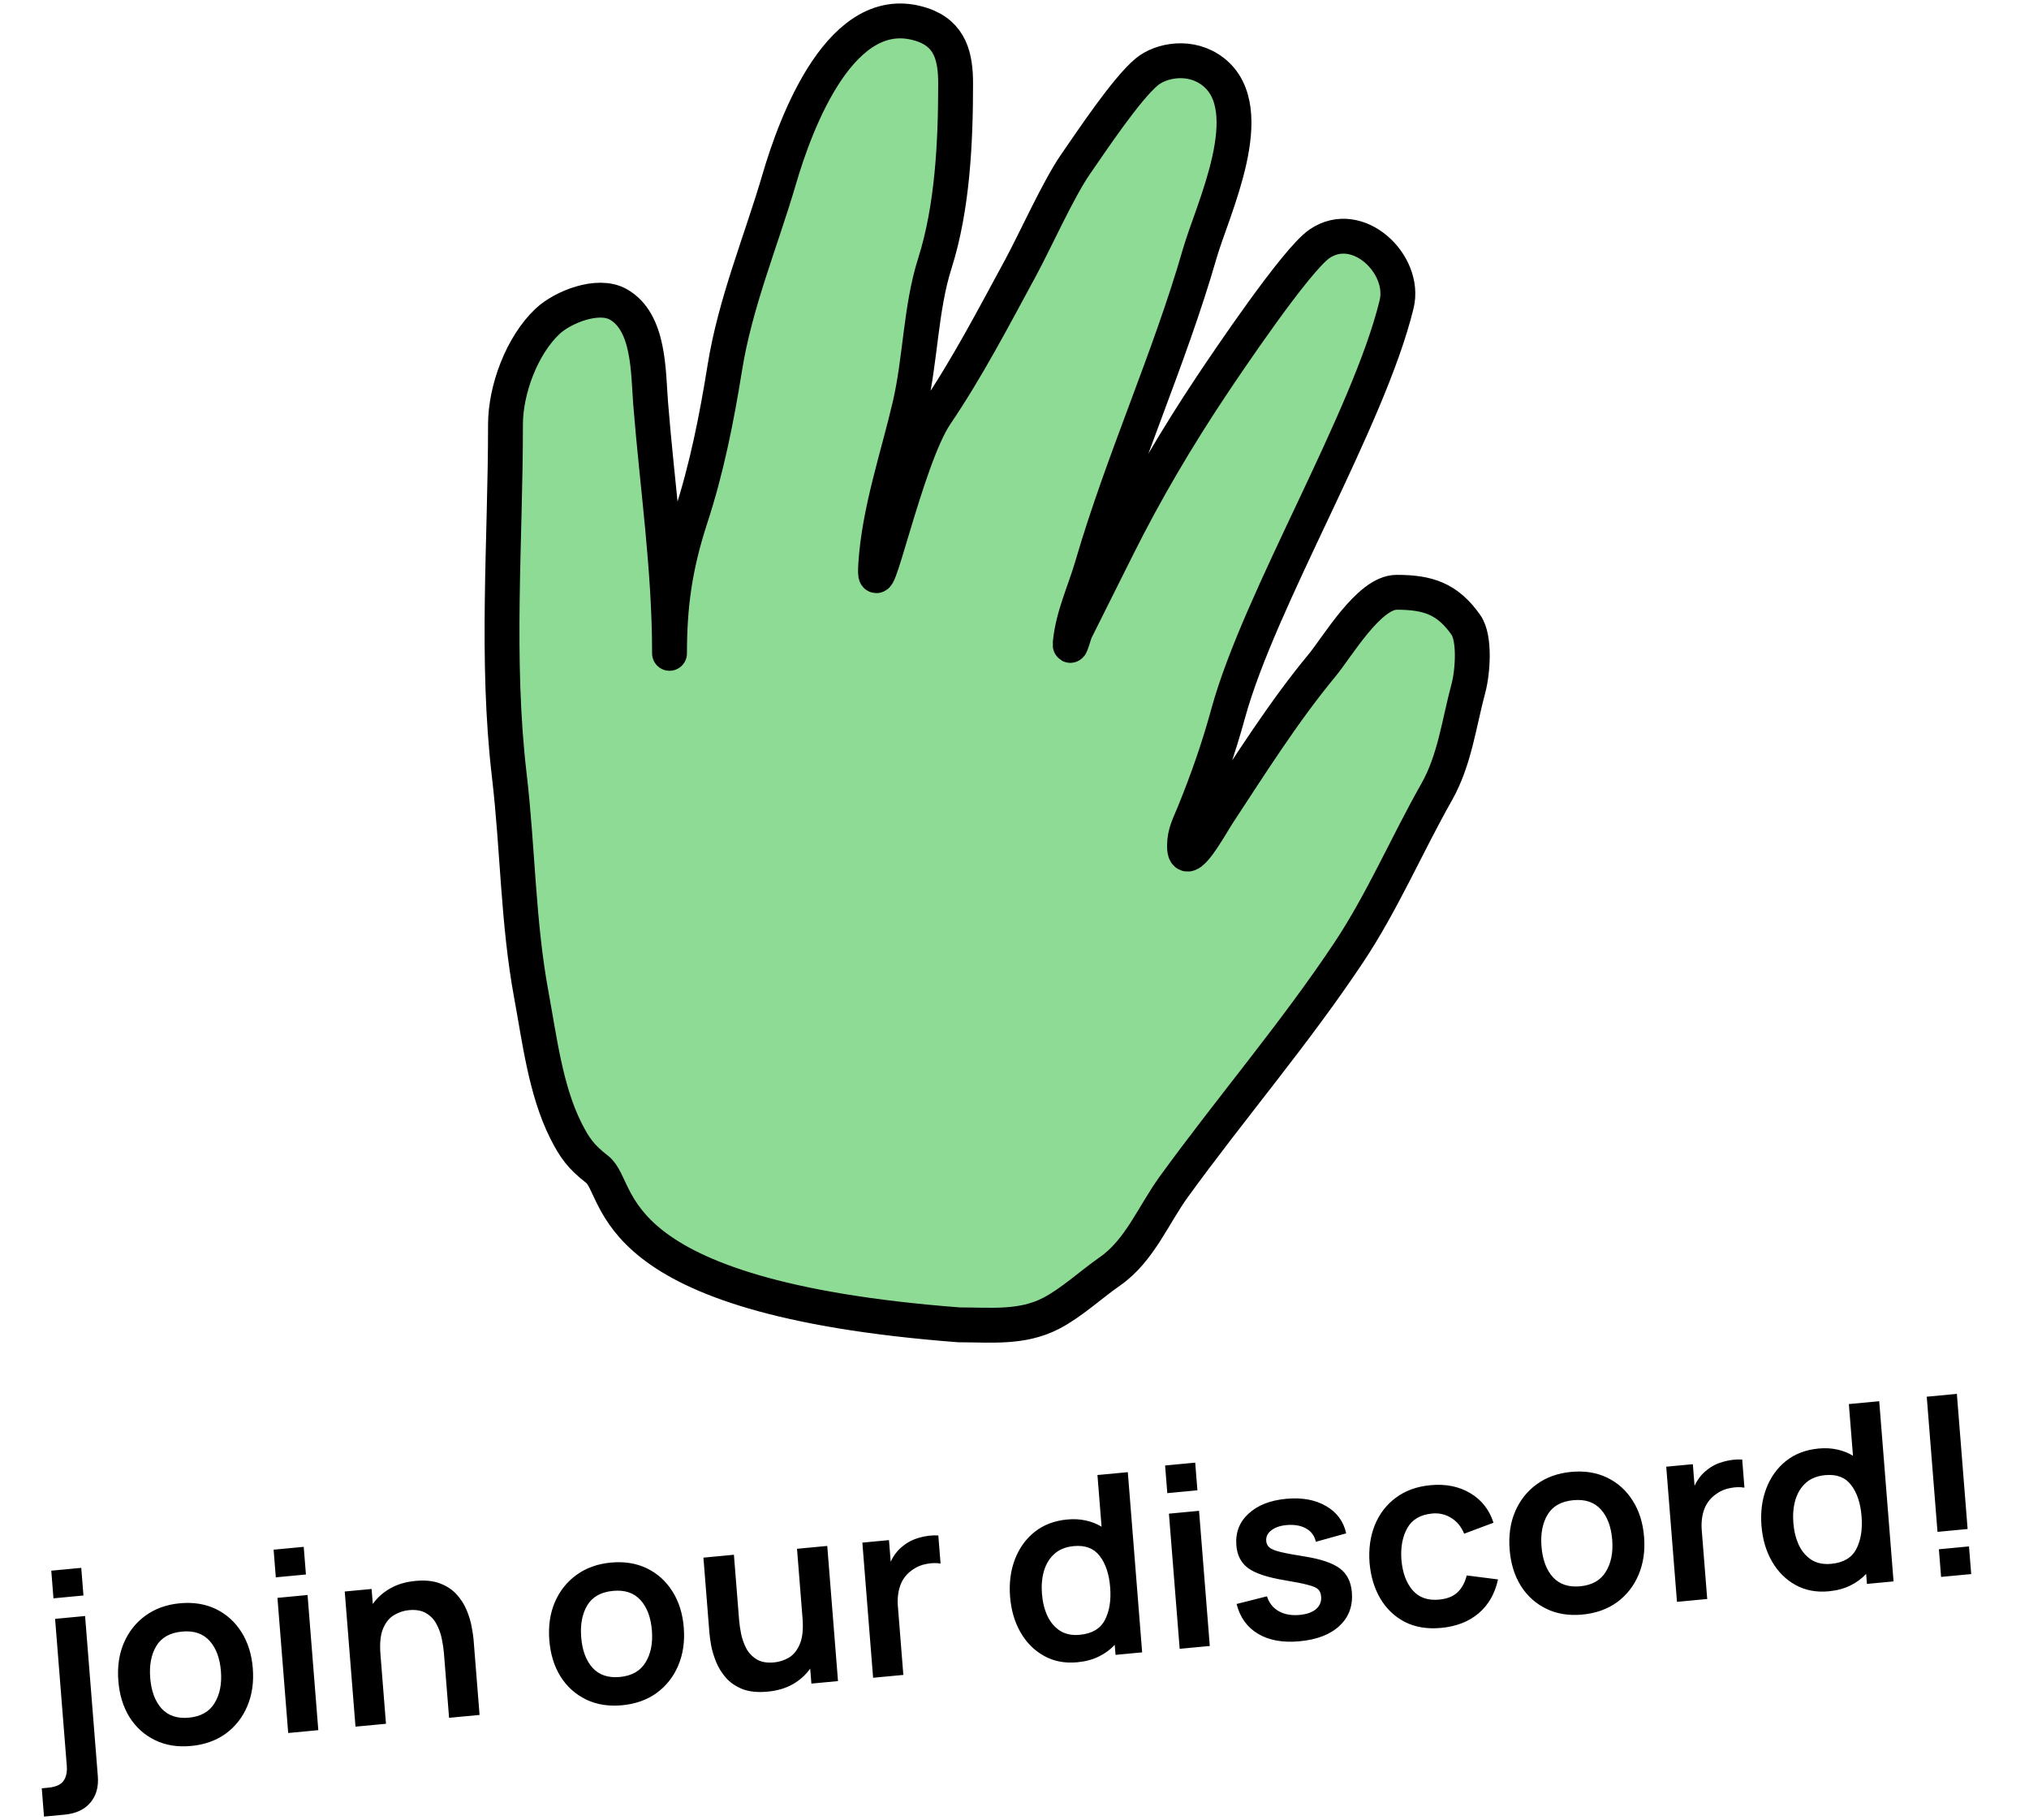 <svg width="291" height="261" viewBox="0 0 291 261" fill="none" xmlns="http://www.w3.org/2000/svg">
<path d="M7.668 229.184L11.969 228.778L11.654 224.813L7.353 225.219L7.668 229.184ZM6.312 260.479L9.251 260.202C10.876 260.048 12.107 259.48 12.943 258.497C13.792 257.513 14.154 256.243 14.031 254.688L12.203 231.721L7.902 232.127L9.576 253.157C9.652 254.114 9.488 254.858 9.085 255.39C8.694 255.921 7.967 256.237 6.904 256.338L5.99 256.424L6.312 260.479ZM27.41 250.352C29.346 250.169 31.002 249.579 32.379 248.581C33.755 247.571 34.782 246.263 35.461 244.656C36.151 243.037 36.416 241.222 36.256 239.212C36.097 237.214 35.556 235.488 34.634 234.032C33.711 232.565 32.492 231.463 30.977 230.726C29.462 229.989 27.73 229.713 25.783 229.896C23.883 230.076 22.245 230.664 20.868 231.662C19.491 232.66 18.457 233.963 17.767 235.571C17.076 237.178 16.812 238.999 16.974 241.033C17.132 243.03 17.668 244.764 18.579 246.232C19.501 247.688 20.72 248.784 22.235 249.521C23.75 250.258 25.475 250.535 27.41 250.352ZM27.088 246.297C25.427 246.453 24.122 246.016 23.174 244.985C22.236 243.941 21.693 242.479 21.543 240.601C21.398 238.771 21.686 237.249 22.408 236.036C23.141 234.81 24.373 234.115 26.106 233.952C27.802 233.791 29.119 234.234 30.057 235.278C30.994 236.31 31.537 237.766 31.686 239.644C31.831 241.462 31.525 242.985 30.768 244.214C30.023 245.441 28.796 246.135 27.088 246.297ZM39.557 226.173L43.876 225.766L43.561 221.8L39.242 222.208L39.557 226.173ZM41.333 248.495L45.652 248.087L44.11 228.708L39.792 229.116L41.333 248.495ZM50.984 247.584L55.357 247.171L54.565 237.212C54.44 235.645 54.565 234.416 54.939 233.525C55.325 232.621 55.851 231.975 56.518 231.586C57.197 231.185 57.9 230.95 58.629 230.881C59.656 230.784 60.493 230.934 61.138 231.331C61.783 231.716 62.276 232.242 62.618 232.909C62.971 233.562 63.218 234.256 63.361 234.99C63.516 235.722 63.617 236.388 63.664 236.986L64.407 246.316L68.779 245.904L67.918 235.084C67.882 234.629 67.792 234.029 67.649 233.283C67.517 232.536 67.287 231.757 66.957 230.944C66.628 230.132 66.159 229.38 65.55 228.691C64.941 227.989 64.145 227.449 63.164 227.072C62.194 226.681 60.999 226.553 59.577 226.688C58.179 226.82 56.968 227.181 55.944 227.772C54.931 228.35 54.105 229.09 53.467 229.994L53.295 227.841L49.443 228.205L50.984 247.584ZM89.221 244.516C91.157 244.333 92.813 243.743 94.19 242.745C95.566 241.735 96.594 240.427 97.272 238.82C97.962 237.2 98.227 235.386 98.067 233.376C97.908 231.378 97.367 229.652 96.445 228.196C95.522 226.729 94.303 225.626 92.788 224.89C91.273 224.153 89.541 223.876 87.594 224.06C85.695 224.24 84.056 224.828 82.679 225.826C81.302 226.824 80.268 228.127 79.578 229.734C78.887 231.342 78.623 233.163 78.784 235.197C78.944 237.194 79.479 238.928 80.39 240.396C81.312 241.852 82.531 242.948 84.046 243.685C85.561 244.421 87.286 244.698 89.221 244.516ZM88.899 240.461C87.238 240.617 85.933 240.18 84.985 239.149C84.047 238.104 83.504 236.643 83.354 234.765C83.209 232.935 83.497 231.413 84.219 230.2C84.952 228.974 86.184 228.279 87.917 228.116C89.613 227.955 90.93 228.397 91.868 229.442C92.805 230.474 93.348 231.929 93.497 233.808C93.642 235.626 93.336 237.149 92.579 238.378C91.834 239.605 90.607 240.299 88.899 240.461ZM110.088 242.564C111.486 242.432 112.691 242.077 113.705 241.499C114.729 240.908 115.56 240.161 116.198 239.257L116.37 241.41L120.187 241.05L118.645 221.671L114.308 222.08L115.1 232.039C115.225 233.606 115.095 234.842 114.709 235.746C114.335 236.637 113.814 237.282 113.148 237.683C112.481 238.071 111.777 238.3 111.036 238.37C110.009 238.467 109.173 238.323 108.528 237.938C107.883 237.541 107.384 237.016 107.031 236.362C106.689 235.695 106.441 234.996 106.286 234.263C106.143 233.529 106.048 232.863 106.001 232.265L105.258 222.935L100.886 223.348L101.747 234.168C101.783 234.622 101.867 235.223 101.998 235.97C102.142 236.715 102.378 237.494 102.708 238.307C103.037 239.12 103.507 239.877 104.116 240.578C104.725 241.268 105.514 241.808 106.484 242.199C107.465 242.576 108.666 242.698 110.088 242.564ZM125.221 240.574L129.558 240.165L128.774 230.314C128.685 229.19 128.809 228.172 129.145 227.26C129.494 226.347 130.091 225.61 130.937 225.048C131.507 224.645 132.16 224.378 132.896 224.248C133.631 224.107 134.298 224.092 134.896 224.204L134.575 220.167C133.693 220.118 132.798 220.22 131.891 220.474C130.984 220.717 130.191 221.117 129.513 221.675C129.127 221.965 128.787 222.304 128.493 222.694C128.198 223.071 127.948 223.486 127.744 223.939L127.497 220.835L123.68 221.196L125.221 240.574ZM154.514 238.351C155.661 238.243 156.681 237.972 157.573 237.538C158.465 237.104 159.233 236.543 159.876 235.856L159.991 237.291L163.808 236.931L161.752 211.093L157.397 211.504L157.987 218.914C157.304 218.497 156.552 218.2 155.732 218.025C154.91 217.837 154.016 217.789 153.048 217.88C151.22 218.053 149.666 218.646 148.387 219.658C147.119 220.67 146.176 221.982 145.558 223.595C144.94 225.208 144.71 226.996 144.866 228.957C145.02 230.895 145.523 232.601 146.374 234.076C147.226 235.55 148.35 236.673 149.748 237.445C151.145 238.217 152.734 238.519 154.514 238.351ZM154.869 234.413C153.746 234.519 152.797 234.325 152.024 233.831C151.25 233.326 150.645 232.612 150.211 231.689C149.788 230.764 149.53 229.71 149.435 228.526C149.342 227.354 149.437 226.272 149.719 225.281C150.012 224.277 150.507 223.459 151.203 222.827C151.91 222.182 152.843 221.805 154.001 221.695C155.65 221.539 156.891 222.013 157.725 223.115C158.571 224.216 159.069 225.712 159.22 227.602C159.369 229.48 159.115 231.047 158.456 232.302C157.809 233.544 156.613 234.248 154.869 234.413ZM167.415 214.101L171.733 213.694L171.418 209.728L167.099 210.136L167.415 214.101ZM169.19 236.423L173.509 236.015L171.968 216.636L167.649 217.044L169.19 236.423ZM186.393 235.341C188.89 235.105 190.799 234.365 192.12 233.119C193.453 231.872 194.042 230.274 193.887 228.324C193.767 226.817 193.195 225.678 192.171 224.907C191.158 224.135 189.47 223.559 187.104 223.18C185.569 222.939 184.408 222.723 183.622 222.532C182.849 222.34 182.326 222.124 182.054 221.885C181.783 221.645 181.632 221.34 181.602 220.969C181.551 220.323 181.822 219.792 182.414 219.374C183.006 218.945 183.812 218.706 184.831 218.658C185.887 218.618 186.751 218.808 187.422 219.227C188.105 219.644 188.539 220.26 188.724 221.074L193.07 219.868C192.692 218.144 191.727 216.838 190.176 215.948C188.624 215.046 186.719 214.701 184.461 214.914C182.155 215.132 180.352 215.845 179.052 217.052C177.752 218.26 177.174 219.772 177.319 221.591C177.434 223.038 178.009 224.135 179.043 224.881C180.089 225.626 181.85 226.201 184.326 226.606C185.814 226.851 186.915 227.072 187.628 227.27C188.353 227.455 188.834 227.668 189.07 227.911C189.306 228.154 189.441 228.497 189.476 228.939C189.534 229.657 189.292 230.252 188.752 230.725C188.211 231.186 187.427 231.465 186.399 231.562C185.216 231.674 184.209 231.492 183.377 231.016C182.556 230.539 182.001 229.832 181.709 228.895L177.355 229.993C177.833 231.913 178.861 233.34 180.44 234.276C182.019 235.212 184.003 235.567 186.393 235.341ZM206.715 233.422C208.877 233.218 210.663 232.519 212.073 231.325C213.482 230.12 214.406 228.502 214.846 226.472L210.36 225.901C210.104 226.925 209.663 227.732 209.036 228.322C208.42 228.91 207.539 229.259 206.392 229.367C204.768 229.52 203.498 229.068 202.583 228.009C201.68 226.95 201.15 225.499 200.991 223.658C200.861 221.875 201.138 220.366 201.823 219.132C202.518 217.886 203.714 217.182 205.41 217.022C206.402 216.928 207.309 217.138 208.132 217.651C208.955 218.152 209.574 218.907 209.992 219.916L214.2 218.343C213.594 216.472 212.482 215.059 210.865 214.103C209.248 213.134 207.34 212.754 205.141 212.962C203.182 213.147 201.527 213.749 200.176 214.768C198.823 215.776 197.82 217.088 197.167 218.704C196.524 220.308 196.275 222.103 196.421 224.09C196.589 226.038 197.104 227.749 197.967 229.222C198.843 230.694 200.021 231.813 201.502 232.577C202.982 233.329 204.72 233.611 206.715 233.422ZM226.949 231.512C228.884 231.329 230.54 230.739 231.917 229.741C233.293 228.731 234.321 227.423 234.999 225.816C235.689 224.196 235.954 222.382 235.794 220.372C235.635 218.374 235.095 216.648 234.172 215.192C233.249 213.725 232.03 212.622 230.515 211.886C229 211.149 227.269 210.872 225.321 211.056C223.422 211.236 221.783 211.824 220.406 212.822C219.029 213.82 217.996 215.123 217.305 216.73C216.614 218.338 216.35 220.159 216.512 222.193C216.671 224.19 217.206 225.924 218.117 227.392C219.039 228.848 220.258 229.944 221.773 230.681C223.288 231.417 225.013 231.694 226.949 231.512ZM226.626 227.457C224.965 227.613 223.661 227.176 222.712 226.145C221.774 225.1 221.231 223.639 221.081 221.761C220.936 219.931 221.224 218.409 221.946 217.196C222.679 215.97 223.912 215.275 225.644 215.112C227.34 214.951 228.657 215.393 229.595 216.438C230.532 217.47 231.075 218.925 231.224 220.804C231.369 222.622 231.063 224.145 230.306 225.374C229.561 226.601 228.334 227.295 226.626 227.457ZM240.513 229.689L244.85 229.279L244.066 219.428C243.977 218.304 244.1 217.286 244.437 216.374C244.786 215.462 245.383 214.724 246.229 214.162C246.799 213.759 247.452 213.492 248.188 213.363C248.923 213.221 249.59 213.206 250.188 213.318L249.867 209.281C248.984 209.232 248.09 209.334 247.183 209.589C246.276 209.831 245.483 210.231 244.805 210.79C244.419 211.079 244.079 211.419 243.785 211.808C243.49 212.185 243.24 212.6 243.036 213.054L242.789 209.949L238.972 210.31L240.513 229.689ZM262.281 228.176C263.428 228.067 264.447 227.796 265.34 227.363C266.232 226.929 267 226.368 267.643 225.681L267.757 227.116L271.574 226.756L269.519 200.918L265.164 201.329L265.754 208.739C265.071 208.322 264.319 208.025 263.498 207.849C262.677 207.662 261.782 207.614 260.815 207.705C258.987 207.878 257.433 208.47 256.154 209.483C254.886 210.495 253.943 211.807 253.325 213.42C252.707 215.033 252.476 216.82 252.632 218.782C252.787 220.72 253.289 222.426 254.141 223.9C254.993 225.375 256.117 226.498 257.514 227.27C258.912 228.042 260.501 228.344 262.281 228.176ZM262.636 224.237C261.513 224.343 260.564 224.15 259.791 223.656C259.016 223.151 258.412 222.437 257.977 221.514C257.555 220.589 257.296 219.535 257.202 218.351C257.109 217.178 257.203 216.097 257.486 215.106C257.779 214.102 258.273 213.284 258.969 212.652C259.676 212.007 260.609 211.629 261.768 211.52C263.417 211.364 264.658 211.838 265.492 212.94C266.338 214.041 266.836 215.537 266.987 217.427C267.136 219.305 266.881 220.872 266.223 222.127C265.576 223.369 264.38 224.073 262.636 224.237ZM277.877 219.653L282.196 219.245L280.654 199.866L276.335 200.274L277.877 219.653ZM278.391 226.112L282.71 225.705L282.394 221.739L278.075 222.147L278.391 226.112Z" fill="black"/>
<path d="M93.318 57.878C94.281 69.918 96.023 81.479 96.023 93.682C96.023 86.938 96.761 81.264 99.062 74.23C101.364 67.197 102.783 60.01 103.956 52.712C105.454 43.388 109.13 34.662 111.767 25.661C114.12 17.629 120.7 -0.316 132.252 3.535C136.327 4.893 137.055 8.195 137.055 11.984C137.055 20.329 136.621 29.758 134.076 37.758C132.027 44.197 132.027 51.521 130.49 58.121C128.751 65.587 126.076 73.299 125.596 80.978C125.114 88.687 129.862 65.852 134.198 59.459C138.727 52.78 142.519 45.492 146.355 38.426C148.44 34.587 151.802 27.073 154.288 23.5C156.464 20.372 161.567 12.681 164.5 10.282C166.513 8.635 170.762 7.777 173.983 10.282C180.927 15.683 173.885 30.047 172.068 36.36C167.704 51.52 161.04 66.033 156.628 81.16C155.571 84.783 153.858 88.373 153.498 92.162C153.368 93.519 154.048 90.879 154.288 90.4L160.336 78.303C164.284 70.406 168.815 62.727 173.709 55.386C175.925 52.062 185.873 37.266 189.24 34.962C194.738 31.2 201.697 37.896 200.304 43.624C196.274 60.19 180.653 85.849 176.141 102.314C174.77 107.315 173.195 111.804 171.247 116.599C170.56 118.292 169.88 119.456 169.88 121.31C169.88 125.218 173.751 118.12 174.591 116.842C179.302 109.673 184.104 102.051 189.575 95.445C191.838 92.713 196.346 84.929 200.304 84.929C204.805 84.929 207.6 85.849 210.243 89.609C211.596 91.536 211.206 96.442 210.607 98.667C209.254 103.691 208.637 108.991 206.048 113.56C201.739 121.165 198.249 129.362 193.404 136.628C185.647 148.264 176.551 158.867 168.36 170.153C165.426 174.196 163.428 179.346 159.212 182.28C156.485 184.177 153.634 186.835 150.732 188.328C146.538 190.485 142.154 189.969 137.541 189.969C85.629 186 89.405 170.574 85.629 167.66C83.336 165.892 82.382 164.571 81.13 162.068C78.244 156.296 77.374 148.979 76.207 142.677C74.27 132.219 74.285 121.758 73.046 111.219C71.072 94.444 72.498 77.6 72.498 60.857C72.498 55.856 74.857 49.541 78.516 46.086C80.686 44.037 85.739 42.014 88.638 43.624C93.176 46.145 92.954 53.327 93.318 57.878Z" fill="#8EDB96" stroke="black" stroke-width="5" stroke-linecap="round" stroke-linejoin="round"/>
</svg>
